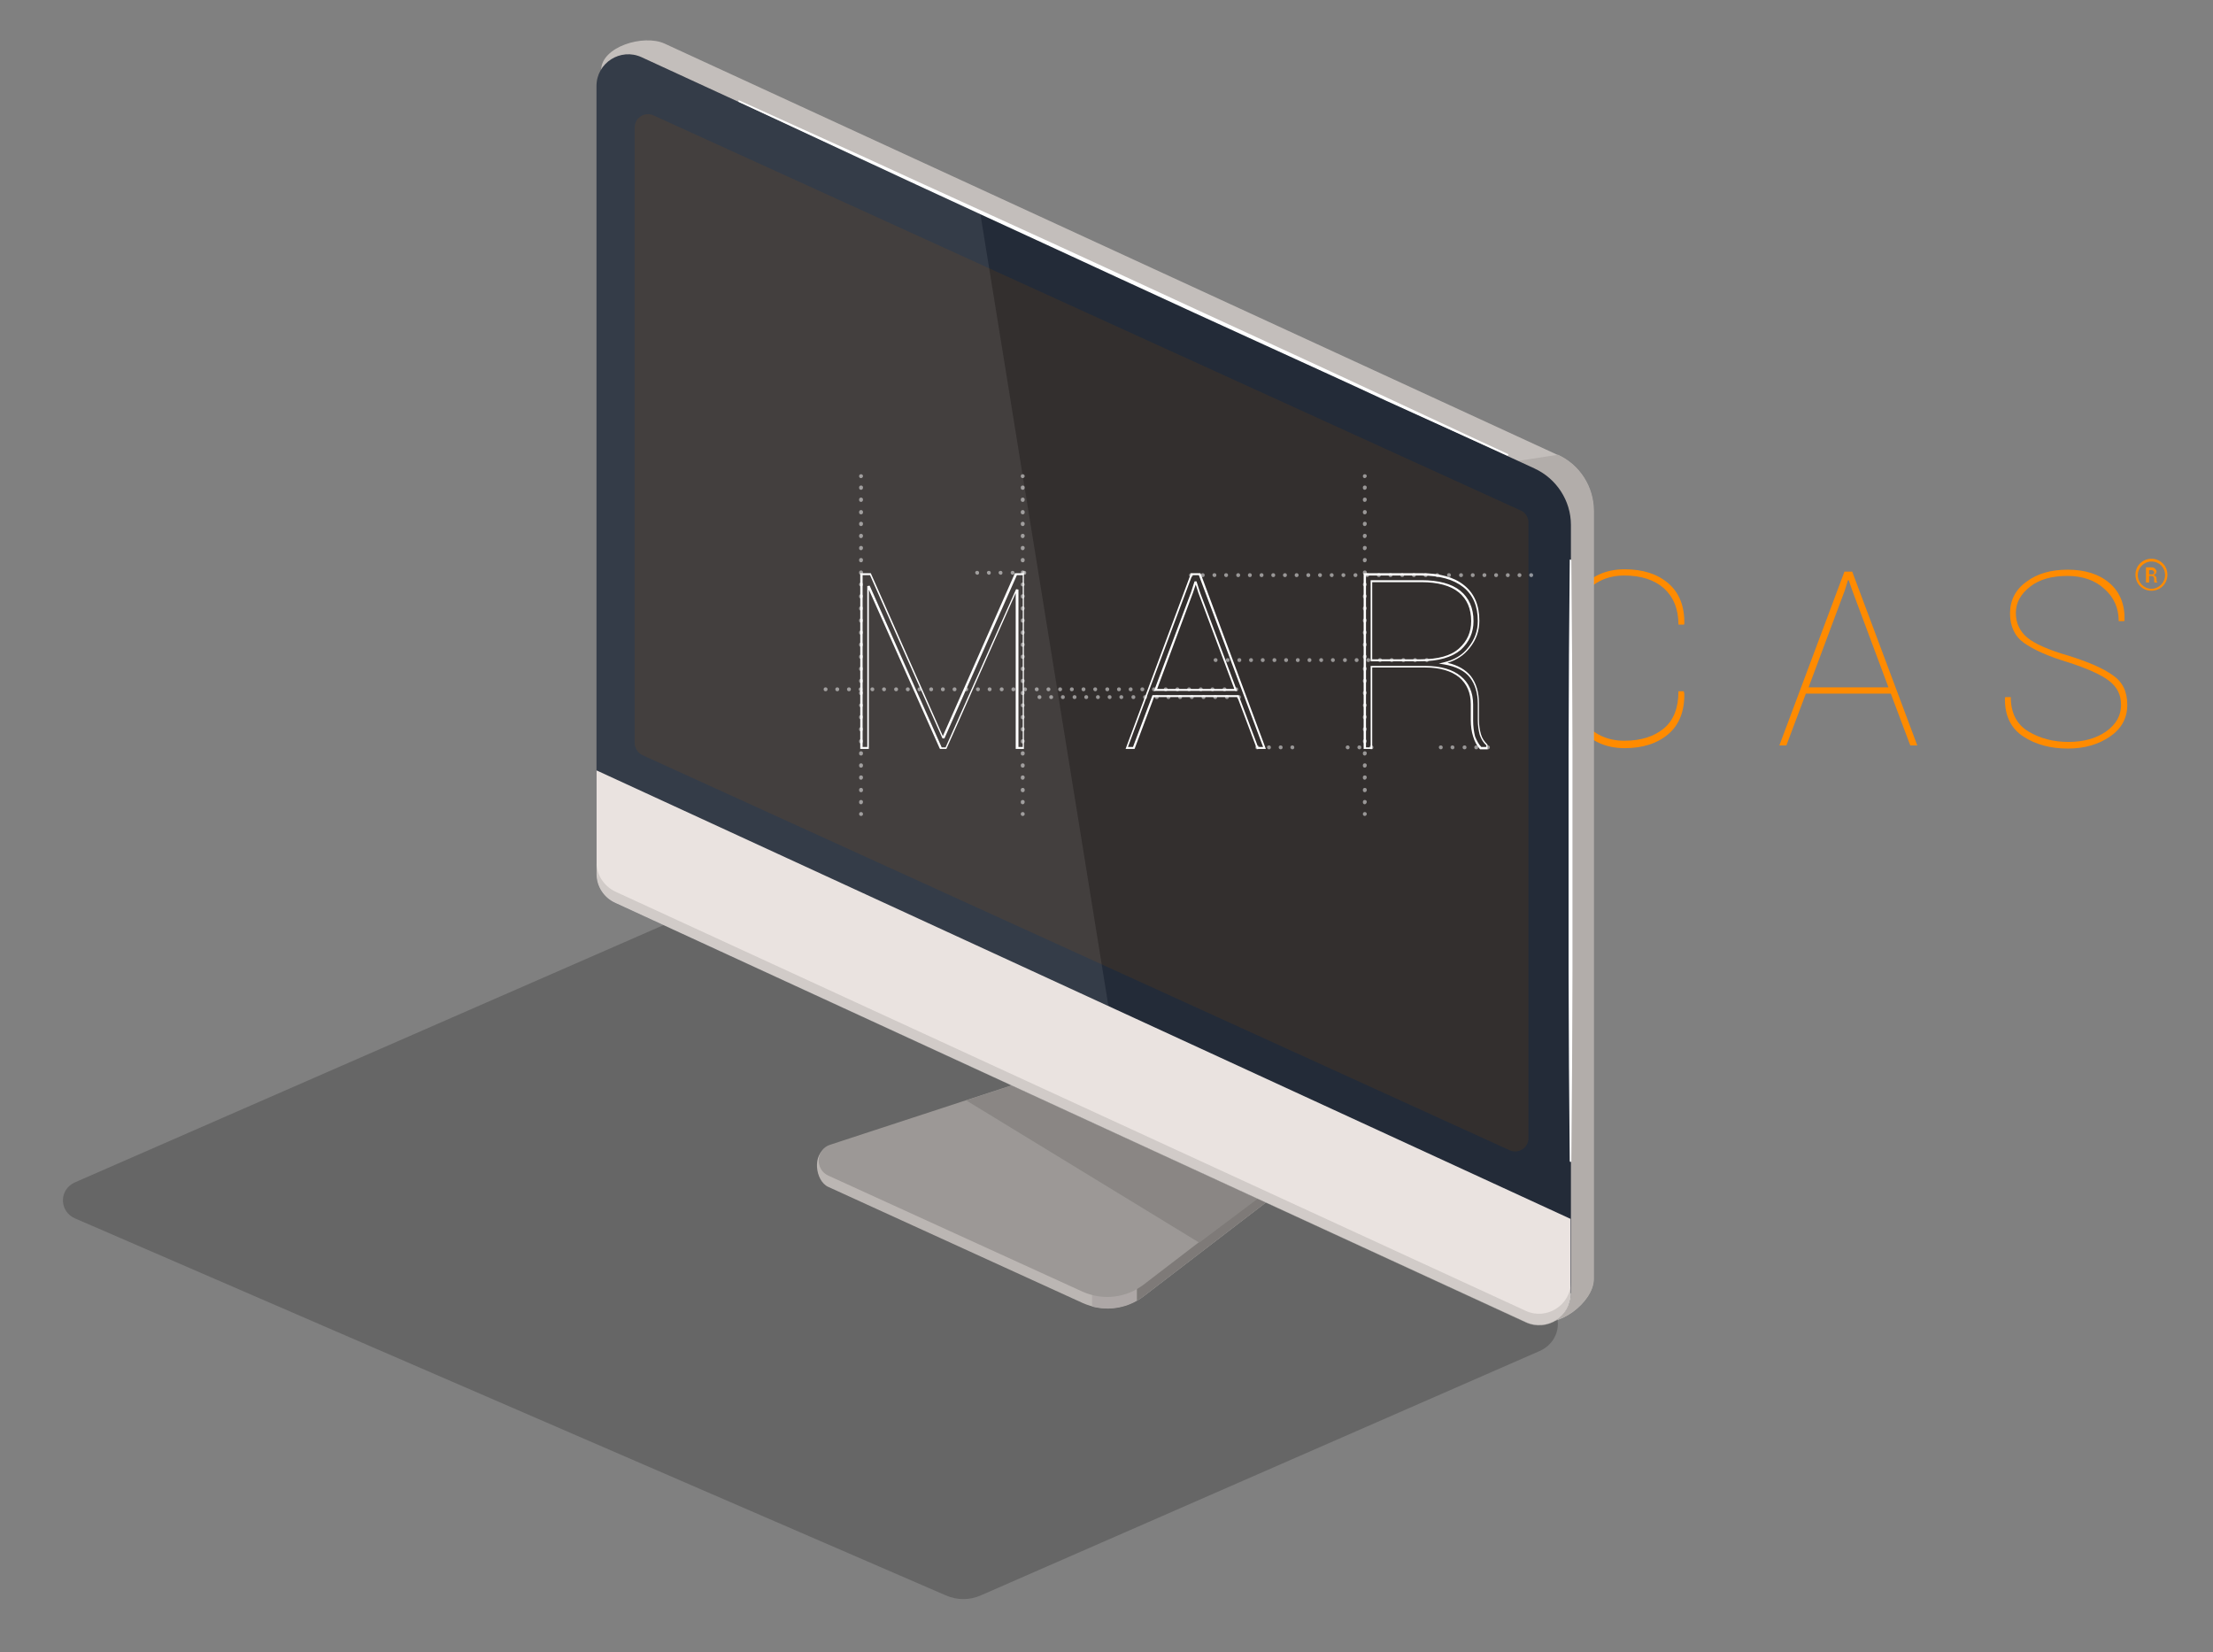 <?xml version="1.0" encoding="utf-8"?>
<!-- Generator: Adobe Illustrator 18.0.0, SVG Export Plug-In . SVG Version: 6.00 Build 0)  -->
<!DOCTYPE svg PUBLIC "-//W3C//DTD SVG 1.1//EN" "http://www.w3.org/Graphics/SVG/1.1/DTD/svg11.dtd">
<svg version="1.1" id="Capa_1" xmlns="http://www.w3.org/2000/svg" xmlns:xlink="http://www.w3.org/1999/xlink" x="0px" y="0px"
	 viewBox="0 0 568 424" enable-background="new 0 0 568 424" xml:space="preserve">
<rect x="0" y="0" width="568" height="424" fill="#808080" stroke="none"/>
<g>
	<g>
		<g>
			<g>
				<path fill="#FF8B00" d="M233.4,188.7h0.2l18.6-41.9h1.9v44.6h-1.7v-40.5l-0.2,0l-18.1,40.5h-1.3l-18.5-41.4l-0.2,0v41.4h-1.7
					v-44.6h2.3L233.4,188.7z"/>
			</g>
			<g>
				<path fill="#FF8B00" d="M309.1,178h-21.8l-5,13.3h-1.8l16.7-44.6h2l16.7,44.6h-1.8L309.1,178z M288,176.4h20.5l-9.3-24.9
					l-0.9-2.6h-0.2l-0.8,2.6L288,176.4z"/>
			</g>
			<g>
				<path fill="#FF8B00" d="M343.4,170.5v20.9h-1.7v-44.6h14.5c4.7,0,8.3,1,10.8,3c2.5,2,3.8,5,3.8,8.9c0,2.5-0.8,4.8-2.4,6.8
					c-1.6,2.1-3.8,3.4-6.6,4c3.2,0.6,5.5,1.7,6.9,3.5c1.4,1.8,2.1,4.1,2.1,6.9v4.2c0,1.4,0.2,2.6,0.5,3.7c0.3,1.1,0.9,2,1.7,2.7v0.8
					h-1.6c-0.7-0.8-1.3-1.9-1.7-3.1c-0.4-1.2-0.6-2.6-0.6-4.1v-4.1c0-3-1-5.4-3.1-7.1c-2.1-1.7-5-2.5-8.9-2.5H343.4z M343.4,168.8
					h12.6c4.6,0,7.9-1,10.1-2.9c2.2-1.9,3.2-4.3,3.2-7.2c0-3.3-1.1-5.9-3.3-7.6c-2.2-1.8-5.4-2.6-9.7-2.6h-12.9V168.8z"/>
			</g>
			<g>
				<path fill="#FF8B00" d="M432.2,177.7l0.1,0.2c0.1,4.6-1.3,8.1-4.1,10.5c-2.8,2.4-6.6,3.6-11.2,3.6c-4.9,0-8.8-1.8-11.7-5.4
					c-2.9-3.6-4.4-8.3-4.4-14.2v-6.7c0-5.8,1.5-10.6,4.4-14.2c2.9-3.6,6.8-5.4,11.7-5.4c4.7,0,8.4,1.2,11.2,3.6
					c2.8,2.4,4.2,5.9,4.1,10.4l-0.1,0.2h-1.4c0-4-1.3-7.1-3.7-9.3c-2.5-2.2-5.9-3.3-10.2-3.3c-4.3,0-7.8,1.6-10.5,4.9
					c-2.7,3.3-4,7.6-4,12.9v6.7c0,5.4,1.3,9.7,4,13c2.7,3.3,6.2,4.9,10.5,4.9c4.3,0,7.7-1.1,10.2-3.2c2.5-2.1,3.7-5.3,3.7-9.5H432.2
					z"/>
			</g>
			<g>
				<path fill="#FF8B00" d="M485.3,178h-21.8l-5,13.3h-1.8l16.7-44.6h2l16.7,44.6h-1.8L485.3,178z M464.2,176.4h20.5l-9.3-24.9
					l-0.9-2.6h-0.2l-0.8,2.6L464.2,176.4z"/>
			</g>
			<g>
				<path fill="#FF8B00" d="M544.4,180.9c0-2.6-1-4.6-3.1-6.2c-2.1-1.6-5.7-3.2-10.7-4.8c-5-1.5-8.7-3.2-11.1-4.9
					c-2.4-1.7-3.6-4.3-3.6-7.6c0-3.3,1.4-6.1,4.2-8.1c2.8-2.1,6.3-3.1,10.6-3.1c4.4,0,8,1.1,10.7,3.4c2.7,2.3,4,5.5,3.9,9.6
					l-0.1,0.2h-1.4c0-3.3-1.2-6.1-3.7-8.3c-2.4-2.2-5.6-3.3-9.5-3.3c-4,0-7.2,0.9-9.6,2.8c-2.4,1.9-3.6,4.1-3.6,6.7
					c0,2.6,1,4.7,2.9,6.3c1.9,1.6,5.5,3.2,10.7,4.7c5.1,1.6,8.8,3.2,11.3,5c2.5,1.7,3.7,4.2,3.7,7.6c0,3.4-1.5,6.1-4.4,8.1
					c-2.9,2-6.5,3.1-10.8,3.1c-4.5,0-8.3-1-11.5-3.1c-3.2-2.1-4.8-5.4-4.7-9.9l0.1-0.2h1.4c0,4,1.5,7,4.5,8.8
					c3,1.8,6.4,2.7,10.3,2.7c3.9,0,7.1-0.9,9.7-2.7C543.2,185.8,544.4,183.6,544.4,180.9z"/>
			</g>
		</g>
		<g>
			<g>
				<g>
					<path fill="#FF8B00" d="M552.2,151.6c-2.3,0-4.1-1.8-4.1-4.1c0-2.3,1.8-4.1,4.1-4.1c2.3,0,4.1,1.8,4.1,4.1
						C556.3,149.8,554.5,151.6,552.2,151.6z M552.2,144.1c-1.9,0-3.5,1.6-3.5,3.5c0,1.9,1.6,3.5,3.5,3.5c1.9,0,3.5-1.6,3.5-3.5
						C555.7,145.6,554.2,144.1,552.2,144.1z"/>
				</g>
			</g>
			<g>
				<g>
					<path fill="#FF8B00" d="M551.6,148v1.5h-0.8v-3.9h1.3c0.4,0,0.8,0.1,1,0.3c0.2,0.2,0.4,0.5,0.4,0.8c0,0.2-0.1,0.4-0.2,0.5
						c-0.1,0.1-0.3,0.3-0.5,0.4c0.2,0.1,0.4,0.2,0.5,0.3c0.1,0.2,0.2,0.4,0.2,0.6v0.3c0,0.1,0,0.2,0,0.3c0,0.1,0.1,0.2,0.2,0.3v0.1
						H553c-0.1-0.1-0.1-0.2-0.1-0.3c0-0.1,0-0.3,0-0.4v-0.3c0-0.2-0.1-0.3-0.2-0.5c-0.1-0.1-0.3-0.2-0.4-0.2H551.6z M551.6,147.4
						h0.6c0.2,0,0.4,0,0.5-0.1c0.1-0.1,0.2-0.2,0.2-0.4c0-0.2-0.1-0.3-0.2-0.4c-0.1-0.1-0.3-0.2-0.5-0.2h-0.6V147.4z"/>
				</g>
			</g>
		</g>
	</g>
	<g>
		<path fill="#EAE3E0" d="M295.3,270.9l42.9,19.6c2.9,1.3,3.4,5.3,0.8,7.2l-45.5,34.9c-4.5,3.4-10.4,4.1-15.6,1.8l-65.3-29.8
			c-3.5-1.6-4.1-8.7-0.4-9.9l80-23.9C293.2,270.4,294.3,270.5,295.3,270.9z"/>
	</g>
	<g>
		<g>
			<path fill="#D8D1CF" d="M292.2,270.8c1-0.3,2.1-0.3,3.1,0.2l42.9,19.6c2.9,1.3,3.4,5.3,0.8,7.2l-45.5,34.9
				c-3.8,2.9-8.6,3.8-13.2,2.6v-60.9L292.2,270.8z"/>
		</g>
	</g>
	<g>
		<g>
			<path fill="#9D9996" d="M292.2,270.8c1-0.3,2.1-0.3,3.1,0.2l42.9,19.6c2.9,1.3,3.4,5.3,0.8,7.2l-45.5,34.9
				c-0.5,0.4-1.1,0.8-1.7,1.1v-62.9L292.2,270.8z"/>
		</g>
	</g>
	<g>
		<path fill="#C3BEBB" d="M295.3,268l42.9,19.6c2.9,1.3,3.4,5.3,0.8,7.2l-45.5,34.9c-4.5,3.4-10.4,4.1-15.6,1.8l-65.3-29.8
			c-3.5-1.6-3.2-6.7,0.4-7.9l79.1-25.9C293.2,267.5,294.3,267.5,295.3,268z"/>
	</g>
	<g>
		<g>
			<path fill="#ACA8A5" d="M287.6,269.4c1-0.3,2.1-0.3,3.1,0.2l42.9,19.6c2.9,1.3,4.5,7,1.9,8.9l-27.7,20.8l-59.8-36.5L287.6,269.4z
				"/>
		</g>
	</g>
	<g>
		<path fill="#C3BEBB" d="M409,131.2v197.1c0,6-9.4,13-14.9,10.5L163.8,228.1c-2.9-1.3-4.8-4.2-4.8-7.4l-4.7-202.7
			c0-6,10.9-9.3,16.3-6.8l229.1,105.5C405.4,119.2,409,124.9,409,131.2z"/>
	</g>
	<g>
		<g>
			<path fill="#B2ADAA" d="M399.9,116.7c5.6,2.6,9.2,8.2,9.2,14.4v197.1c0,6-9.4,13-14.9,10.5l-22.9-11V121.1L399.9,116.7z"/>
		</g>
	</g>
	<g>
		<path fill="#232B38" d="M403.2,134.7v197.1c0,6-6.2,9.9-11.6,7.4L157.9,231.7c-2.9-1.3-4.8-4.2-4.8-7.4V22.1c0-6,6.2-9.9,11.6-7.4
			l229.1,105.5C399.5,122.8,403.2,128.5,403.2,134.7z"/>
	</g>
	<g opacity="0.2">
		<path d="M174.6,237.4l220.6,95.5c6.2,2.7,6.2,11,0,13.8l-143.4,62.7c-2.9,1.3-6.2,1.3-9.1,0L19.3,312.7c-4.2-1.8-4.2-7.5,0-9.3
			l150.8-65.9C171.5,236.8,173.2,236.8,174.6,237.4z"/>
	</g>
	<g>
		<g>
			<path fill="#EAE3E0" d="M403.2,331.9c0,6-6.2,9.9-11.6,7.4L157.9,231.7c-2.9-1.3-4.8-4.2-4.8-7.4v-26.6l250,115.1V331.9z"/>
		</g>
	</g>
	<g opacity="0.41">
		<g>
			<path fill="#ACA8A5" d="M157.9,228.8l233.7,107.6c5.4,2.5,11.6-1.5,11.6-7.4v3c0,6-6.2,9.9-11.6,7.4L157.9,231.7
				c-2.9-1.3-4.8-4.2-4.8-7.4v-3C153.1,224.5,155,227.4,157.9,228.8z"/>
		</g>
	</g>
	<g>
		<g>
			<path fill="#332F2E" d="M392.3,134.1v158c0,2.5-2.6,4.1-4.8,3.1L164.9,193.8c-1.2-0.6-2-1.8-2-3.1v-158c0-2.5,2.6-4.1,4.8-3.1
				L390.3,131C391.5,131.5,392.3,132.7,392.3,134.1z"/>
		</g>
		<g opacity="8.000000e-002">
			<g>
				<path fill="#FFFFFF" d="M153.1,22.1c0-6,6.2-9.9,11.6-7.4l86.9,40l32.9,203.5l-131.4-60.5V22.1z"/>
			</g>
		</g>
	</g>
	<g>
		<g>
			<path fill="#FFFFFF" d="M402.9,143.8c0,0-0.1,9.6-0.2,24.1c0,7.2-0.1,15.7-0.1,24.7c0,9,0,18.7,0,28.3c0,9.6,0,19.3,0,28.3
				c0,9,0.1,17.5,0.1,24.7c0.1,14.5,0.2,24.1,0.2,24.1c0,0.1,0.1,0.2,0.2,0.2c0.1,0,0.2-0.1,0.2-0.2c0,0,0.1-9.6,0.2-24.1
				c0-7.2,0.1-15.7,0.1-24.7c0-9,0-18.7,0-28.3c0-9.6,0-19.3,0-28.3c0-9-0.1-17.5-0.1-24.7c-0.1-14.5-0.2-24.1-0.2-24.1
				c0-0.1-0.1-0.2-0.2-0.2C403,143.5,402.9,143.6,402.9,143.8z"/>
		</g>
		<g>
			<path fill="#FFFFFF" d="M189.7,26.2c0,0,12.3,5.7,30.7,14.3c9.2,4.3,20,9.3,31.5,14.6c11.5,5.3,23.9,11,36.2,16.7
				c12.3,5.7,24.6,11.3,36.2,16.6c11.6,5.3,22.4,10.2,31.6,14.5c18.5,8.4,30.9,14,30.9,14c0.1,0.1,0.3,0,0.3-0.1
				c0.1-0.1,0-0.3-0.1-0.3c0,0-12.3-5.7-30.7-14.3c-9.2-4.3-20-9.3-31.5-14.6c-11.5-5.3-23.9-11-36.2-16.7
				c-12.3-5.7-24.6-11.3-36.2-16.6C240.8,49,230,44.1,220.7,39.8c-18.5-8.4-30.9-14-30.9-14c-0.1-0.1-0.3,0-0.3,0.1
				C189.5,26,189.6,26.2,189.7,26.2z"/>
		</g>
	</g>
	<g>
		<g>
			<path fill="#FFFFFF" d="M262.9,192.2h-2.2v-40l-17.8,40h-1.6l-0.1-0.1l-18.2-40.8v40.9h-2.2v-45.1h2.7l18.5,41.8l18.5-41.8h2.3
				V192.2z M261.3,191.7h1.2v-44.1H261l-18.6,41.9h-0.5l-18.6-41.9h-1.9v44.1h1.2v-41.3l0.6-0.1l0.1,0.2l18.4,41.3h1l18.1-40.6
				l0.6,0.1V191.7z"/>
		</g>
		<g>
			<path fill="#FFFFFF" d="M324.9,192.2h-2.3l-5-13.3h-21.4l-5,13.3h-2.3l16.8-45.1h2.4l0.1,0.2L324.9,192.2z M322.9,191.7h1.3
				l-16.5-44.1H306l-16.5,44.1h1.3l5-13.3h22.1L322.9,191.7z M317.5,177.3h-21.3l9.5-25.3l0.9-2.8h0.5l0.9,2.8L317.5,177.3z
				 M297,176.8h19.8l-9.2-24.6l-0.7-2.2l-0.7,2.1L297,176.8z"/>
		</g>
		<g>
			<path fill="#FFFFFF" d="M381.9,192.3h-2l-0.1-0.1c-0.8-0.9-1.3-1.9-1.7-3.2c-0.4-1.2-0.6-2.7-0.6-4.2v-4.1c0-2.9-1-5.2-3-6.9
				c-2-1.6-4.9-2.5-8.7-2.5h-13.6v20.9h-2.2v-45.1h14.8c4.7,0,8.4,1,11,3.1c2.6,2.1,3.9,5.1,3.9,9.1c0,2.6-0.8,4.9-2.5,7
				c-1.4,1.8-3.3,3.1-5.7,3.8c2.7,0.6,4.7,1.8,6,3.4c1.4,1.8,2.1,4.2,2.1,7v4.2c0,1.4,0.2,2.6,0.5,3.7c0.3,1.1,0.9,1.9,1.6,2.6
				l0.1,0.1V192.3z M380.2,191.7h1.3v-0.4c-0.8-0.7-1.3-1.6-1.7-2.7c-0.3-1.1-0.5-2.4-0.5-3.8v-4.2c0-2.7-0.7-5-2-6.7
				c-1.3-1.7-3.6-2.9-6.7-3.4l-1.3-0.2l1.2-0.3c2.7-0.6,4.9-1.9,6.4-3.9c1.6-2,2.4-4.2,2.4-6.7c0-3.8-1.2-6.7-3.7-8.7
				c-2.5-2-6.1-3-10.7-3h-14.3v44.1h1.2v-20.9h14.1c3.9,0,6.9,0.9,9,2.6c2.1,1.7,3.2,4.2,3.2,7.3v4.1c0,1.5,0.2,2.9,0.5,4.1
				C379,190,379.5,191,380.2,191.7z M364.6,169.7h-12.8v-20.8h13.1c4.3,0,7.7,0.9,9.9,2.7c2.2,1.8,3.4,4.4,3.4,7.8
				c0,2.9-1.1,5.4-3.3,7.4C372.6,168.7,369.2,169.7,364.6,169.7z M352.3,169.2h12.3c4.5,0,7.8-0.9,9.9-2.8c2.1-1.9,3.1-4.2,3.1-7
				c0-3.2-1.1-5.7-3.2-7.4c-2.1-1.7-5.3-2.6-9.6-2.6h-12.6V169.2z"/>
		</g>
	</g>
	<g>
		<g>
			<g opacity="0.5">
				<g>
					<path fill="#FFFFFF" d="M350.3,209.4c-0.3,0-0.5-0.2-0.5-0.5v0c0-0.3,0.2-0.5,0.5-0.5c0.3,0,0.5,0.2,0.5,0.5
						C350.8,209.2,350.5,209.4,350.3,209.4z"/>
				</g>
				<g>
					<path fill="#FFFFFF" d="M350.3,206.4c-0.3,0-0.5-0.2-0.5-0.5v-0.1c0-0.3,0.2-0.5,0.5-0.5c0.3,0,0.5,0.2,0.5,0.5
						S350.5,206.4,350.3,206.4z M350.3,203.3c-0.3,0-0.5-0.2-0.5-0.5v-0.1c0-0.3,0.2-0.5,0.5-0.5c0.3,0,0.5,0.2,0.5,0.5v0.1
						C350.8,203.1,350.5,203.3,350.3,203.3z M350.3,200.1c-0.3,0-0.5-0.2-0.5-0.5v-0.1c0-0.3,0.2-0.5,0.5-0.5c0.3,0,0.5,0.2,0.5,0.5
						S350.5,200.1,350.3,200.1z M350.3,197c-0.3,0-0.5-0.2-0.5-0.5v-0.1c0-0.3,0.2-0.5,0.5-0.5c0.3,0,0.5,0.2,0.5,0.5
						C350.8,196.8,350.5,197,350.3,197z M350.3,193.9c-0.3,0-0.5-0.2-0.5-0.5v-0.1c0-0.3,0.2-0.5,0.5-0.5c0.3,0,0.5,0.2,0.5,0.5
						C350.8,193.7,350.5,193.9,350.3,193.9z M350.3,190.8c-0.3,0-0.5-0.2-0.5-0.5v-0.1c0-0.3,0.2-0.5,0.5-0.5c0.3,0,0.5,0.2,0.5,0.5
						S350.5,190.8,350.3,190.8z M350.3,187.7c-0.3,0-0.5-0.2-0.5-0.5v-0.1c0-0.3,0.2-0.5,0.5-0.5c0.3,0,0.5,0.2,0.5,0.5
						C350.8,187.5,350.5,187.7,350.3,187.7z M350.3,184.6c-0.3,0-0.5-0.2-0.5-0.5v-0.1c0-0.3,0.2-0.5,0.5-0.5c0.3,0,0.5,0.2,0.5,0.5
						S350.5,184.6,350.3,184.6z M350.3,181.5c-0.3,0-0.5-0.2-0.5-0.5V181c0-0.3,0.2-0.5,0.5-0.5c0.3,0,0.5,0.2,0.5,0.5
						C350.8,181.3,350.5,181.5,350.3,181.5z M350.3,178.4c-0.3,0-0.5-0.2-0.5-0.5v-0.1c0-0.3,0.2-0.5,0.5-0.5c0.3,0,0.5,0.2,0.5,0.5
						S350.5,178.4,350.3,178.4z M350.3,175.3c-0.3,0-0.5-0.2-0.5-0.5v-0.1c0-0.3,0.2-0.5,0.5-0.5c0.3,0,0.5,0.2,0.5,0.5
						C350.8,175.1,350.5,175.3,350.3,175.3z M350.3,172.2c-0.3,0-0.5-0.2-0.5-0.5v-0.1c0-0.3,0.2-0.5,0.5-0.5c0.3,0,0.5,0.2,0.5,0.5
						C350.8,172,350.5,172.2,350.3,172.2z M350.3,169.1c-0.3,0-0.5-0.2-0.5-0.5v-0.1c0-0.3,0.2-0.5,0.5-0.5c0.3,0,0.5,0.2,0.5,0.5
						S350.5,169.1,350.3,169.1z M350.3,166c-0.3,0-0.5-0.2-0.5-0.5v-0.1c0-0.3,0.2-0.5,0.5-0.5c0.3,0,0.5,0.2,0.5,0.5
						C350.8,165.8,350.5,166,350.3,166z M350.3,162.9c-0.3,0-0.5-0.2-0.5-0.5v-0.1c0-0.3,0.2-0.5,0.5-0.5c0.3,0,0.5,0.2,0.5,0.5
						S350.5,162.9,350.3,162.9z M350.3,159.8c-0.3,0-0.5-0.2-0.5-0.5v-0.1c0-0.3,0.2-0.5,0.5-0.5c0.3,0,0.5,0.2,0.5,0.5
						C350.8,159.6,350.5,159.8,350.3,159.8z M350.3,156.7c-0.3,0-0.5-0.2-0.5-0.5v-0.1c0-0.3,0.2-0.5,0.5-0.5c0.3,0,0.5,0.2,0.5,0.5
						S350.5,156.7,350.3,156.7z M350.3,153.6c-0.3,0-0.5-0.2-0.5-0.5v-0.1c0-0.3,0.2-0.5,0.5-0.5c0.3,0,0.5,0.2,0.5,0.5
						S350.5,153.6,350.3,153.6z M350.3,150.5c-0.3,0-0.5-0.2-0.5-0.5V150c0-0.3,0.2-0.5,0.5-0.5c0.3,0,0.5,0.2,0.5,0.5
						C350.8,150.3,350.5,150.5,350.3,150.5z M350.3,147.5c-0.3,0-0.5-0.2-0.5-0.5v-0.1c0-0.3,0.2-0.5,0.5-0.5c0.3,0,0.5,0.2,0.5,0.5
						v0.1C350.8,147.3,350.5,147.5,350.3,147.5z M350.3,144.3c-0.3,0-0.5-0.2-0.5-0.5v-0.1c0-0.3,0.2-0.5,0.5-0.5
						c0.3,0,0.5,0.2,0.5,0.5C350.8,144.1,350.5,144.3,350.3,144.3z M350.3,141.2c-0.3,0-0.5-0.2-0.5-0.5v-0.1c0-0.3,0.2-0.5,0.5-0.5
						c0.3,0,0.5,0.2,0.5,0.5S350.5,141.2,350.3,141.2z M350.3,138.1c-0.3,0-0.5-0.2-0.5-0.5v-0.1c0-0.3,0.2-0.5,0.5-0.5
						c0.3,0,0.5,0.2,0.5,0.5S350.5,138.1,350.3,138.1z M350.3,135c-0.3,0-0.5-0.2-0.5-0.5v-0.1c0-0.3,0.2-0.5,0.5-0.5
						c0.3,0,0.5,0.2,0.5,0.5C350.8,134.8,350.5,135,350.3,135z M350.3,132c-0.3,0-0.5-0.2-0.5-0.5v-0.1c0-0.3,0.2-0.5,0.5-0.5
						c0.3,0,0.5,0.2,0.5,0.5v0.1C350.8,131.8,350.5,132,350.3,132z M350.3,128.8c-0.3,0-0.5-0.2-0.5-0.5v-0.1c0-0.3,0.2-0.5,0.5-0.5
						c0.3,0,0.5,0.2,0.5,0.5C350.8,128.6,350.5,128.8,350.3,128.8z M350.3,125.7c-0.3,0-0.5-0.2-0.5-0.5v-0.1c0-0.3,0.2-0.5,0.5-0.5
						c0.3,0,0.5,0.2,0.5,0.5C350.8,125.5,350.5,125.7,350.3,125.7z"/>
				</g>
				<g>
					<path fill="#FFFFFF" d="M350.3,122.7c-0.3,0-0.5-0.2-0.5-0.5v0c0-0.3,0.2-0.5,0.5-0.5c0.3,0,0.5,0.2,0.5,0.5
						C350.8,122.4,350.5,122.7,350.3,122.7z"/>
				</g>
			</g>
			<g opacity="0.5">
				<g>
					<path fill="#FFFFFF" d="M262.5,209.4c-0.3,0-0.5-0.2-0.5-0.5v0c0-0.3,0.2-0.5,0.5-0.5c0.3,0,0.5,0.2,0.5,0.5
						C263,209.2,262.8,209.4,262.5,209.4z"/>
				</g>
				<g>
					<path fill="#FFFFFF" d="M262.5,206.4c-0.3,0-0.5-0.2-0.5-0.5v-0.1c0-0.3,0.2-0.5,0.5-0.5c0.3,0,0.5,0.2,0.5,0.5
						S262.8,206.4,262.5,206.4z M262.5,203.3c-0.3,0-0.5-0.2-0.5-0.5v-0.1c0-0.3,0.2-0.5,0.5-0.5c0.3,0,0.5,0.2,0.5,0.5v0.1
						C263,203.1,262.8,203.3,262.5,203.3z M262.5,200.1c-0.3,0-0.5-0.2-0.5-0.5v-0.1c0-0.3,0.2-0.5,0.5-0.5c0.3,0,0.5,0.2,0.5,0.5
						S262.8,200.1,262.5,200.1z M262.5,197c-0.3,0-0.5-0.2-0.5-0.5v-0.1c0-0.3,0.2-0.5,0.5-0.5c0.3,0,0.5,0.2,0.5,0.5
						C263,196.8,262.8,197,262.5,197z M262.5,193.9c-0.3,0-0.5-0.2-0.5-0.5v-0.1c0-0.3,0.2-0.5,0.5-0.5c0.3,0,0.5,0.2,0.5,0.5
						C263,193.7,262.8,193.9,262.5,193.9z M262.5,190.8c-0.3,0-0.5-0.2-0.5-0.5v-0.1c0-0.3,0.2-0.5,0.5-0.5c0.3,0,0.5,0.2,0.5,0.5
						S262.8,190.8,262.5,190.8z M262.5,187.7c-0.3,0-0.5-0.2-0.5-0.5v-0.1c0-0.3,0.2-0.5,0.5-0.5c0.3,0,0.5,0.2,0.5,0.5
						C263,187.5,262.8,187.7,262.5,187.7z M262.5,184.6c-0.3,0-0.5-0.2-0.5-0.5v-0.1c0-0.3,0.2-0.5,0.5-0.5c0.3,0,0.5,0.2,0.5,0.5
						S262.8,184.6,262.5,184.6z M262.5,181.5c-0.3,0-0.5-0.2-0.5-0.5V181c0-0.3,0.2-0.5,0.5-0.5c0.3,0,0.5,0.2,0.5,0.5
						C263,181.3,262.8,181.5,262.5,181.5z M262.5,178.4c-0.3,0-0.5-0.2-0.5-0.5v-0.1c0-0.3,0.2-0.5,0.5-0.5c0.3,0,0.5,0.2,0.5,0.5
						S262.8,178.4,262.5,178.4z M262.5,175.3c-0.3,0-0.5-0.2-0.5-0.5v-0.1c0-0.3,0.2-0.5,0.5-0.5c0.3,0,0.5,0.2,0.5,0.5
						C263,175.1,262.8,175.3,262.5,175.3z M262.5,172.2c-0.3,0-0.5-0.2-0.5-0.5v-0.1c0-0.3,0.2-0.5,0.5-0.5c0.3,0,0.5,0.2,0.5,0.5
						C263,172,262.8,172.2,262.5,172.2z M262.5,169.1c-0.3,0-0.5-0.2-0.5-0.5v-0.1c0-0.3,0.2-0.5,0.5-0.5c0.3,0,0.5,0.2,0.5,0.5
						S262.8,169.1,262.5,169.1z M262.5,166c-0.3,0-0.5-0.2-0.5-0.5v-0.1c0-0.3,0.2-0.5,0.5-0.5c0.3,0,0.5,0.2,0.5,0.5
						C263,165.8,262.8,166,262.5,166z M262.5,162.9c-0.3,0-0.5-0.2-0.5-0.5v-0.1c0-0.3,0.2-0.5,0.5-0.5c0.3,0,0.5,0.2,0.5,0.5
						S262.8,162.9,262.5,162.9z M262.5,159.8c-0.3,0-0.5-0.2-0.5-0.5v-0.1c0-0.3,0.2-0.5,0.5-0.5c0.3,0,0.5,0.2,0.5,0.5
						C263,159.6,262.8,159.8,262.5,159.8z M262.5,156.7c-0.3,0-0.5-0.2-0.5-0.5v-0.1c0-0.3,0.2-0.5,0.5-0.5c0.3,0,0.5,0.2,0.5,0.5
						S262.8,156.7,262.5,156.7z M262.5,153.6c-0.3,0-0.5-0.2-0.5-0.5v-0.1c0-0.3,0.2-0.5,0.5-0.5c0.3,0,0.5,0.2,0.5,0.5
						S262.8,153.6,262.5,153.6z M262.5,150.5c-0.3,0-0.5-0.2-0.5-0.5V150c0-0.3,0.2-0.5,0.5-0.5c0.3,0,0.5,0.2,0.5,0.5
						C263,150.3,262.8,150.5,262.5,150.5z M262.5,147.5c-0.3,0-0.5-0.2-0.5-0.5v-0.1c0-0.3,0.2-0.5,0.5-0.5c0.3,0,0.5,0.2,0.5,0.5
						v0.1C263,147.3,262.8,147.5,262.5,147.5z M262.5,144.3c-0.3,0-0.5-0.2-0.5-0.5v-0.1c0-0.3,0.2-0.5,0.5-0.5
						c0.3,0,0.5,0.2,0.5,0.5C263,144.1,262.8,144.3,262.5,144.3z M262.5,141.2c-0.3,0-0.5-0.2-0.5-0.5v-0.1c0-0.3,0.2-0.5,0.5-0.5
						c0.3,0,0.5,0.2,0.5,0.5S262.8,141.2,262.5,141.2z M262.5,138.1c-0.3,0-0.5-0.2-0.5-0.5v-0.1c0-0.3,0.2-0.5,0.5-0.5
						c0.3,0,0.5,0.2,0.5,0.5S262.8,138.1,262.5,138.1z M262.5,135c-0.3,0-0.5-0.2-0.5-0.5v-0.1c0-0.3,0.2-0.5,0.5-0.5
						c0.3,0,0.5,0.2,0.5,0.5C263,134.8,262.8,135,262.5,135z M262.5,132c-0.3,0-0.5-0.2-0.5-0.5v-0.1c0-0.3,0.2-0.5,0.5-0.5
						c0.3,0,0.5,0.2,0.5,0.5v0.1C263,131.8,262.8,132,262.5,132z M262.5,128.8c-0.3,0-0.5-0.2-0.5-0.5v-0.1c0-0.3,0.2-0.5,0.5-0.5
						c0.3,0,0.5,0.2,0.5,0.5C263,128.6,262.8,128.8,262.5,128.8z M262.5,125.7c-0.3,0-0.5-0.2-0.5-0.5v-0.1c0-0.3,0.2-0.5,0.5-0.5
						c0.3,0,0.5,0.2,0.5,0.5C263,125.5,262.8,125.7,262.5,125.7z"/>
				</g>
				<g>
					<path fill="#FFFFFF" d="M262.5,122.7c-0.3,0-0.5-0.2-0.5-0.5v0c0-0.3,0.2-0.5,0.5-0.5c0.3,0,0.5,0.2,0.5,0.5
						C263,122.4,262.8,122.7,262.5,122.7z"/>
				</g>
			</g>
			<g opacity="0.5">
				<g>
					<path fill="#FFFFFF" d="M221,209.4c-0.3,0-0.5-0.2-0.5-0.5v0c0-0.3,0.2-0.5,0.5-0.5c0.3,0,0.5,0.2,0.5,0.5
						C221.5,209.2,221.3,209.4,221,209.4z"/>
				</g>
				<g>
					<path fill="#FFFFFF" d="M221,206.4c-0.3,0-0.5-0.2-0.5-0.5v-0.1c0-0.3,0.2-0.5,0.5-0.5c0.3,0,0.5,0.2,0.5,0.5
						S221.3,206.4,221,206.4z M221,203.3c-0.3,0-0.5-0.2-0.5-0.5v-0.1c0-0.3,0.2-0.5,0.5-0.5c0.3,0,0.5,0.2,0.5,0.5v0.1
						C221.5,203.1,221.3,203.3,221,203.3z M221,200.1c-0.3,0-0.5-0.2-0.5-0.5v-0.1c0-0.3,0.2-0.5,0.5-0.5c0.3,0,0.5,0.2,0.5,0.5
						S221.3,200.1,221,200.1z M221,197c-0.3,0-0.5-0.2-0.5-0.5v-0.1c0-0.3,0.2-0.5,0.5-0.5c0.3,0,0.5,0.2,0.5,0.5
						C221.5,196.8,221.3,197,221,197z M221,193.9c-0.3,0-0.5-0.2-0.5-0.5v-0.1c0-0.3,0.2-0.5,0.5-0.5c0.3,0,0.5,0.2,0.5,0.5
						C221.5,193.7,221.3,193.9,221,193.9z M221,190.8c-0.3,0-0.5-0.2-0.5-0.5v-0.1c0-0.3,0.2-0.5,0.5-0.5c0.3,0,0.5,0.2,0.5,0.5
						S221.3,190.8,221,190.8z M221,187.7c-0.3,0-0.5-0.2-0.5-0.5v-0.1c0-0.3,0.2-0.5,0.5-0.5c0.3,0,0.5,0.2,0.5,0.5
						C221.5,187.5,221.3,187.7,221,187.7z M221,184.6c-0.3,0-0.5-0.2-0.5-0.5v-0.1c0-0.3,0.2-0.5,0.5-0.5c0.3,0,0.5,0.2,0.5,0.5
						S221.3,184.6,221,184.6z M221,181.5c-0.3,0-0.5-0.2-0.5-0.5V181c0-0.3,0.2-0.5,0.5-0.5c0.3,0,0.5,0.2,0.5,0.5
						C221.5,181.3,221.3,181.5,221,181.5z M221,178.4c-0.3,0-0.5-0.2-0.5-0.5v-0.1c0-0.3,0.2-0.5,0.5-0.5c0.3,0,0.5,0.2,0.5,0.5
						S221.3,178.4,221,178.4z M221,175.3c-0.3,0-0.5-0.2-0.5-0.5v-0.1c0-0.3,0.2-0.5,0.5-0.5c0.3,0,0.5,0.2,0.5,0.5
						C221.5,175.1,221.3,175.3,221,175.3z M221,172.2c-0.3,0-0.5-0.2-0.5-0.5v-0.1c0-0.3,0.2-0.5,0.5-0.5c0.3,0,0.5,0.2,0.5,0.5
						C221.5,172,221.3,172.2,221,172.2z M221,169.1c-0.3,0-0.5-0.2-0.5-0.5v-0.1c0-0.3,0.2-0.5,0.5-0.5c0.3,0,0.5,0.2,0.5,0.5
						S221.3,169.1,221,169.1z M221,166c-0.3,0-0.5-0.2-0.5-0.5v-0.1c0-0.3,0.2-0.5,0.5-0.5c0.3,0,0.5,0.2,0.5,0.5
						C221.5,165.8,221.3,166,221,166z M221,162.9c-0.3,0-0.5-0.2-0.5-0.5v-0.1c0-0.3,0.2-0.5,0.5-0.5c0.3,0,0.5,0.2,0.5,0.5
						S221.3,162.9,221,162.9z M221,159.8c-0.3,0-0.5-0.2-0.5-0.5v-0.1c0-0.3,0.2-0.5,0.5-0.5c0.3,0,0.5,0.2,0.5,0.5
						C221.5,159.6,221.3,159.8,221,159.8z M221,156.7c-0.3,0-0.5-0.2-0.5-0.5v-0.1c0-0.3,0.2-0.5,0.5-0.5c0.3,0,0.5,0.2,0.5,0.5
						S221.3,156.7,221,156.7z M221,153.6c-0.3,0-0.5-0.2-0.5-0.5v-0.1c0-0.3,0.2-0.5,0.5-0.5c0.3,0,0.5,0.2,0.5,0.5
						S221.3,153.6,221,153.6z M221,150.5c-0.3,0-0.5-0.2-0.5-0.5V150c0-0.3,0.2-0.5,0.5-0.5c0.3,0,0.5,0.2,0.5,0.5
						C221.5,150.3,221.3,150.5,221,150.5z M221,147.5c-0.3,0-0.5-0.2-0.5-0.5v-0.1c0-0.3,0.2-0.5,0.5-0.5c0.3,0,0.5,0.2,0.5,0.5v0.1
						C221.5,147.3,221.3,147.5,221,147.5z M221,144.3c-0.3,0-0.5-0.2-0.5-0.5v-0.1c0-0.3,0.2-0.5,0.5-0.5c0.3,0,0.5,0.2,0.5,0.5
						C221.5,144.1,221.3,144.3,221,144.3z M221,141.2c-0.3,0-0.5-0.2-0.5-0.5v-0.1c0-0.3,0.2-0.5,0.5-0.5c0.3,0,0.5,0.2,0.5,0.5
						S221.3,141.2,221,141.2z M221,138.1c-0.3,0-0.5-0.2-0.5-0.5v-0.1c0-0.3,0.2-0.5,0.5-0.5c0.3,0,0.5,0.2,0.5,0.5
						S221.3,138.1,221,138.1z M221,135c-0.3,0-0.5-0.2-0.5-0.5v-0.1c0-0.3,0.2-0.5,0.5-0.5c0.3,0,0.5,0.2,0.5,0.5
						C221.5,134.8,221.3,135,221,135z M221,132c-0.3,0-0.5-0.2-0.5-0.5v-0.1c0-0.3,0.2-0.5,0.5-0.5c0.3,0,0.5,0.2,0.5,0.5v0.1
						C221.5,131.8,221.3,132,221,132z M221,128.8c-0.3,0-0.5-0.2-0.5-0.5v-0.1c0-0.3,0.2-0.5,0.5-0.5c0.3,0,0.5,0.2,0.5,0.5
						C221.5,128.6,221.3,128.8,221,128.8z M221,125.7c-0.3,0-0.5-0.2-0.5-0.5v-0.1c0-0.3,0.2-0.5,0.5-0.5c0.3,0,0.5,0.2,0.5,0.5
						C221.5,125.5,221.3,125.7,221,125.7z"/>
				</g>
				<g>
					<path fill="#FFFFFF" d="M221,122.7c-0.3,0-0.5-0.2-0.5-0.5v0c0-0.3,0.2-0.5,0.5-0.5c0.3,0,0.5,0.2,0.5,0.5
						C221.5,122.4,221.3,122.7,221,122.7z"/>
				</g>
			</g>
		</g>
		<g opacity="0.5">
			<g>
				<path fill="#FFFFFF" d="M317.5,178.9c0-0.3,0.2-0.5,0.5-0.5l0,0c0.3,0,0.5,0.2,0.5,0.5l0,0c0,0.3-0.2,0.5-0.5,0.5l0,0
					C317.7,179.4,317.5,179.2,317.5,178.9z M314.4,178.9c0-0.3,0.2-0.5,0.5-0.5l0,0c0.3,0,0.5,0.2,0.5,0.5l0,0
					c0,0.3-0.2,0.5-0.5,0.5l0,0C314.7,179.4,314.4,179.2,314.4,178.9z M311.4,178.9c0-0.3,0.2-0.5,0.5-0.5l0,0
					c0.3,0,0.5,0.2,0.5,0.5l0,0c0,0.3-0.2,0.5-0.5,0.5l0,0C311.7,179.4,311.4,179.2,311.4,178.9z M308.4,178.9
					c0-0.3,0.2-0.5,0.5-0.5l0,0c0.3,0,0.5,0.2,0.5,0.5l0,0c0,0.3-0.2,0.5-0.5,0.5l0,0C308.6,179.4,308.4,179.2,308.4,178.9z
					 M305.4,178.9c0-0.3,0.2-0.5,0.5-0.5l0,0c0.3,0,0.5,0.2,0.5,0.5l0,0c0,0.3-0.2,0.5-0.5,0.5l0,0
					C305.6,179.4,305.4,179.2,305.4,178.9z M302.4,178.9c0-0.3,0.2-0.5,0.5-0.5l0,0c0.3,0,0.5,0.2,0.5,0.5l0,0
					c0,0.3-0.2,0.5-0.5,0.5l0,0C302.6,179.4,302.4,179.2,302.4,178.9z M299.4,178.9c0-0.3,0.2-0.5,0.5-0.5l0,0
					c0.3,0,0.5,0.2,0.5,0.5l0,0c0,0.3-0.2,0.5-0.5,0.5l0,0C299.6,179.4,299.4,179.2,299.4,178.9z M296.4,178.9
					c0-0.3,0.2-0.5,0.5-0.5l0,0c0.3,0,0.5,0.2,0.5,0.5l0,0c0,0.3-0.2,0.5-0.5,0.5l0,0C296.6,179.4,296.4,179.2,296.4,178.9z
					 M293.4,178.9c0-0.3,0.2-0.5,0.5-0.5l0,0c0.3,0,0.5,0.2,0.5,0.5l0,0c0,0.3-0.2,0.5-0.5,0.5l0,0
					C293.6,179.4,293.4,179.2,293.4,178.9z M290.4,178.9c0-0.3,0.2-0.5,0.5-0.5l0,0c0.3,0,0.5,0.2,0.5,0.5l0,0
					c0,0.3-0.2,0.5-0.5,0.5l0,0C290.6,179.4,290.4,179.2,290.4,178.9z M287.3,178.9c0-0.3,0.2-0.5,0.5-0.5l0,0
					c0.3,0,0.5,0.2,0.5,0.5l0,0c0,0.3-0.2,0.5-0.5,0.5l0,0C287.6,179.4,287.3,179.2,287.3,178.9z M284.3,178.9
					c0-0.3,0.2-0.5,0.5-0.5l0,0c0.3,0,0.5,0.2,0.5,0.5l0,0c0,0.3-0.2,0.5-0.5,0.5l0,0C284.6,179.4,284.3,179.2,284.3,178.9z
					 M281.3,178.9c0-0.3,0.2-0.5,0.5-0.5l0,0c0.3,0,0.5,0.2,0.5,0.5l0,0c0,0.3-0.2,0.5-0.5,0.5l0,0
					C281.5,179.4,281.3,179.2,281.3,178.9z M278.3,178.9c0-0.3,0.2-0.5,0.5-0.5l0,0c0.3,0,0.5,0.2,0.5,0.5l0,0
					c0,0.3-0.2,0.5-0.5,0.5l0,0C278.5,179.4,278.3,179.2,278.3,178.9z M275.3,178.9c0-0.3,0.2-0.5,0.5-0.5l0,0
					c0.3,0,0.5,0.2,0.5,0.5l0,0c0,0.3-0.2,0.5-0.5,0.5l0,0C275.5,179.4,275.3,179.2,275.3,178.9z M272.3,178.9
					c0-0.3,0.2-0.5,0.5-0.5l0,0c0.3,0,0.5,0.2,0.5,0.5l0,0c0,0.3-0.2,0.5-0.5,0.5l0,0C272.5,179.4,272.3,179.2,272.3,178.9z
					 M269.3,178.9c0-0.3,0.2-0.5,0.5-0.5l0,0c0.3,0,0.5,0.2,0.5,0.5l0,0c0,0.3-0.2,0.5-0.5,0.5l0,0
					C269.5,179.4,269.3,179.2,269.3,178.9z M266.3,178.9c0-0.3,0.2-0.5,0.5-0.5l0,0c0.3,0,0.5,0.2,0.5,0.5l0,0
					c0,0.3-0.2,0.5-0.5,0.5l0,0C266.5,179.4,266.3,179.2,266.3,178.9z"/>
			</g>
			<g>
				<path fill="#FFFFFF" d="M316.8,176.9c0-0.3,0.2-0.5,0.5-0.5l0,0c0.3,0,0.5,0.2,0.5,0.5l0,0c0,0.3-0.2,0.5-0.5,0.5l0,0
					C317,177.4,316.8,177.2,316.8,176.9z M313.8,176.9c0-0.3,0.2-0.5,0.5-0.5l0,0c0.3,0,0.5,0.2,0.5,0.5l0,0c0,0.3-0.2,0.5-0.5,0.5
					l0,0C314,177.4,313.8,177.2,313.8,176.9z M310.7,176.9c0-0.3,0.2-0.5,0.5-0.5l0,0c0.3,0,0.5,0.2,0.5,0.5l0,0
					c0,0.3-0.2,0.5-0.5,0.5l0,0C311,177.4,310.7,177.2,310.7,176.9z M307.7,176.9c0-0.3,0.2-0.5,0.5-0.5l0,0c0.3,0,0.5,0.2,0.5,0.5
					l0,0c0,0.3-0.2,0.5-0.5,0.5l0,0C308,177.4,307.7,177.2,307.7,176.9z M304.7,176.9c0-0.3,0.2-0.5,0.5-0.5l0,0
					c0.3,0,0.5,0.2,0.5,0.5l0,0c0,0.3-0.2,0.5-0.5,0.5l0,0C304.9,177.4,304.7,177.2,304.7,176.9z M301.7,176.9
					c0-0.3,0.2-0.5,0.5-0.5l0,0c0.3,0,0.5,0.2,0.5,0.5l0,0c0,0.3-0.2,0.5-0.5,0.5l0,0C301.9,177.4,301.7,177.2,301.7,176.9z
					 M298.7,176.9c0-0.3,0.2-0.5,0.5-0.5l0,0c0.3,0,0.5,0.2,0.5,0.5l0,0c0,0.3-0.2,0.5-0.5,0.5l0,0
					C298.9,177.4,298.7,177.2,298.7,176.9z M295.7,176.9c0-0.3,0.2-0.5,0.5-0.5l0,0c0.3,0,0.5,0.2,0.5,0.5l0,0
					c0,0.3-0.2,0.5-0.5,0.5l0,0C295.9,177.4,295.7,177.2,295.7,176.9z M292.7,176.9c0-0.3,0.2-0.5,0.5-0.5l0,0
					c0.3,0,0.5,0.2,0.5,0.5l0,0c0,0.3-0.2,0.5-0.5,0.5l0,0C292.9,177.4,292.7,177.2,292.7,176.9z M289.7,176.9
					c0-0.3,0.2-0.5,0.5-0.5l0,0c0.3,0,0.5,0.2,0.5,0.5l0,0c0,0.3-0.2,0.5-0.5,0.5l0,0C289.9,177.4,289.7,177.2,289.7,176.9z
					 M286.7,176.9c0-0.3,0.2-0.5,0.5-0.5l0,0c0.3,0,0.5,0.2,0.5,0.5l0,0c0,0.3-0.2,0.5-0.5,0.5l0,0
					C286.9,177.4,286.7,177.2,286.7,176.9z M283.7,176.9c0-0.3,0.2-0.5,0.5-0.5l0,0c0.3,0,0.5,0.2,0.5,0.5l0,0
					c0,0.3-0.2,0.5-0.5,0.5l0,0C283.9,177.4,283.7,177.2,283.7,176.9z M280.6,176.9c0-0.3,0.2-0.5,0.5-0.5l0,0
					c0.3,0,0.5,0.2,0.5,0.5l0,0c0,0.3-0.2,0.5-0.5,0.5l0,0C280.9,177.4,280.6,177.2,280.6,176.9z M277.6,176.9
					c0-0.3,0.2-0.5,0.5-0.5l0,0c0.3,0,0.5,0.2,0.5,0.5l0,0c0,0.3-0.2,0.5-0.5,0.5l0,0C277.8,177.4,277.6,177.2,277.6,176.9z
					 M274.6,176.9c0-0.3,0.2-0.5,0.5-0.5l0,0c0.3,0,0.5,0.2,0.5,0.5l0,0c0,0.3-0.2,0.5-0.5,0.5l0,0
					C274.8,177.4,274.6,177.2,274.6,176.9z M271.6,176.9c0-0.3,0.2-0.5,0.5-0.5l0,0c0.3,0,0.5,0.2,0.5,0.5l0,0
					c0,0.3-0.2,0.5-0.5,0.5l0,0C271.8,177.4,271.6,177.2,271.6,176.9z M268.6,176.9c0-0.3,0.2-0.5,0.5-0.5l0,0
					c0.3,0,0.5,0.2,0.5,0.5l0,0c0,0.3-0.2,0.5-0.5,0.5l0,0C268.8,177.4,268.6,177.2,268.6,176.9z M265.6,176.9
					c0-0.3,0.2-0.5,0.5-0.5l0,0c0.3,0,0.5,0.2,0.5,0.5l0,0c0,0.3-0.2,0.5-0.5,0.5l0,0C265.8,177.4,265.6,177.2,265.6,176.9z
					 M262.6,176.9c0-0.3,0.2-0.5,0.5-0.5l0,0c0.3,0,0.5,0.2,0.5,0.5l0,0c0,0.3-0.2,0.5-0.5,0.5l0,0
					C262.8,177.4,262.6,177.2,262.6,176.9z M259.6,176.9c0-0.3,0.2-0.5,0.5-0.5l0,0c0.3,0,0.5,0.2,0.5,0.5l0,0
					c0,0.3-0.2,0.5-0.5,0.5l0,0C259.8,177.4,259.6,177.2,259.6,176.9z M256.6,176.9c0-0.3,0.2-0.5,0.5-0.5l0,0
					c0.3,0,0.5,0.2,0.5,0.5l0,0c0,0.3-0.2,0.5-0.5,0.5l0,0C256.8,177.4,256.6,177.2,256.6,176.9z M253.5,176.9
					c0-0.3,0.2-0.5,0.5-0.5l0,0c0.3,0,0.5,0.2,0.5,0.5l0,0c0,0.3-0.2,0.5-0.5,0.5l0,0C253.8,177.4,253.5,177.2,253.5,176.9z
					 M250.5,176.9c0-0.3,0.2-0.5,0.5-0.5l0,0c0.3,0,0.5,0.2,0.5,0.5l0,0c0,0.3-0.2,0.5-0.5,0.5l0,0
					C250.8,177.4,250.5,177.2,250.5,176.9z M247.5,176.9c0-0.3,0.2-0.5,0.5-0.5l0,0c0.3,0,0.5,0.2,0.5,0.5l0,0
					c0,0.3-0.2,0.5-0.5,0.5l0,0C247.7,177.4,247.5,177.2,247.5,176.9z M244.5,176.9c0-0.3,0.2-0.5,0.5-0.5l0,0
					c0.3,0,0.5,0.2,0.5,0.5l0,0c0,0.3-0.2,0.5-0.5,0.5l0,0C244.7,177.4,244.5,177.2,244.5,176.9z M241.5,176.9
					c0-0.3,0.2-0.5,0.5-0.5l0,0c0.3,0,0.5,0.2,0.5,0.5l0,0c0,0.3-0.2,0.5-0.5,0.5l0,0C241.7,177.4,241.5,177.2,241.5,176.9z
					 M238.5,176.9c0-0.3,0.2-0.5,0.5-0.5l0,0c0.3,0,0.5,0.2,0.5,0.5l0,0c0,0.3-0.2,0.5-0.5,0.5l0,0
					C238.7,177.4,238.5,177.2,238.5,176.9z M235.5,176.9c0-0.3,0.2-0.5,0.5-0.5l0,0c0.3,0,0.5,0.2,0.5,0.5l0,0
					c0,0.3-0.2,0.5-0.5,0.5l0,0C235.7,177.4,235.5,177.2,235.5,176.9z M232.5,176.9c0-0.3,0.2-0.5,0.5-0.5l0,0
					c0.3,0,0.5,0.2,0.5,0.5l0,0c0,0.3-0.2,0.5-0.5,0.5l0,0C232.7,177.4,232.5,177.2,232.5,176.9z M229.5,176.9
					c0-0.3,0.2-0.5,0.5-0.5l0,0c0.3,0,0.5,0.2,0.5,0.5l0,0c0,0.3-0.2,0.5-0.5,0.5l0,0C229.7,177.4,229.5,177.2,229.5,176.9z
					 M226.4,176.9c0-0.3,0.2-0.5,0.5-0.5l0,0c0.3,0,0.5,0.2,0.5,0.5l0,0c0,0.3-0.2,0.5-0.5,0.5l0,0
					C226.7,177.4,226.4,177.2,226.4,176.9z M223.4,176.9c0-0.3,0.2-0.5,0.5-0.5l0,0c0.3,0,0.5,0.2,0.5,0.5l0,0
					c0,0.3-0.2,0.5-0.5,0.5l0,0C223.7,177.4,223.4,177.2,223.4,176.9z M220.4,176.9c0-0.3,0.2-0.5,0.5-0.5l0,0
					c0.3,0,0.5,0.2,0.5,0.5l0,0c0,0.3-0.2,0.5-0.5,0.5l0,0C220.6,177.4,220.4,177.2,220.4,176.9z M217.4,176.9
					c0-0.3,0.2-0.5,0.5-0.5l0,0c0.3,0,0.5,0.2,0.5,0.5l0,0c0,0.3-0.2,0.5-0.5,0.5l0,0C217.6,177.4,217.4,177.2,217.4,176.9z
					 M214.4,176.9c0-0.3,0.2-0.5,0.5-0.5l0,0c0.3,0,0.5,0.2,0.5,0.5l0,0c0,0.3-0.2,0.5-0.5,0.5l0,0
					C214.6,177.4,214.4,177.2,214.4,176.9z M211.4,176.9c0-0.3,0.2-0.5,0.5-0.5l0,0c0.3,0,0.5,0.2,0.5,0.5l0,0
					c0,0.3-0.2,0.5-0.5,0.5l0,0C211.6,177.4,211.4,177.2,211.4,176.9z"/>
			</g>
			<g>
				<path fill="#FFFFFF" d="M365.7,169.4c0-0.3,0.2-0.5,0.5-0.5l0,0c0.3,0,0.5,0.2,0.5,0.5l0,0c0,0.3-0.2,0.5-0.5,0.5l0,0
					C366,169.9,365.7,169.7,365.7,169.4z M362.7,169.4c0-0.3,0.2-0.5,0.5-0.5l0,0c0.3,0,0.5,0.2,0.5,0.5l0,0c0,0.3-0.2,0.5-0.5,0.5
					l0,0C362.9,169.9,362.7,169.7,362.7,169.4z M359.7,169.4c0-0.3,0.2-0.5,0.5-0.5l0,0c0.3,0,0.5,0.2,0.5,0.5l0,0
					c0,0.3-0.2,0.5-0.5,0.5l0,0C359.9,169.9,359.7,169.7,359.7,169.4z M356.7,169.4c0-0.3,0.2-0.5,0.5-0.5l0,0
					c0.3,0,0.5,0.2,0.5,0.5l0,0c0,0.3-0.2,0.5-0.5,0.5l0,0C356.9,169.9,356.7,169.7,356.7,169.4z M353.7,169.4
					c0-0.3,0.2-0.5,0.5-0.5l0,0c0.3,0,0.5,0.2,0.5,0.5l0,0c0,0.3-0.2,0.5-0.5,0.5l0,0C353.9,169.9,353.7,169.7,353.7,169.4z
					 M350.7,169.4c0-0.3,0.2-0.5,0.5-0.5l0,0c0.3,0,0.5,0.2,0.5,0.5l0,0c0,0.3-0.2,0.5-0.5,0.5l0,0
					C350.9,169.9,350.7,169.7,350.7,169.4z M347.7,169.4c0-0.3,0.2-0.5,0.5-0.5l0,0c0.3,0,0.5,0.2,0.5,0.5l0,0
					c0,0.3-0.2,0.5-0.5,0.5l0,0C347.9,169.9,347.7,169.7,347.7,169.4z M344.7,169.4c0-0.3,0.2-0.5,0.5-0.5l0,0
					c0.3,0,0.5,0.2,0.5,0.5l0,0c0,0.3-0.2,0.5-0.5,0.5l0,0C344.9,169.9,344.7,169.7,344.7,169.4z M341.6,169.4
					c0-0.3,0.2-0.5,0.5-0.5l0,0c0.3,0,0.5,0.2,0.5,0.5l0,0c0,0.3-0.2,0.5-0.5,0.5l0,0C341.9,169.9,341.6,169.7,341.6,169.4z
					 M338.6,169.4c0-0.3,0.2-0.5,0.5-0.5l0,0c0.3,0,0.5,0.2,0.5,0.5l0,0c0,0.3-0.2,0.5-0.5,0.5l0,0
					C338.9,169.9,338.6,169.7,338.6,169.4z M335.6,169.4c0-0.3,0.2-0.5,0.5-0.5l0,0c0.3,0,0.5,0.2,0.5,0.5l0,0
					c0,0.3-0.2,0.5-0.5,0.5l0,0C335.8,169.9,335.6,169.7,335.6,169.4z M332.6,169.4c0-0.3,0.2-0.5,0.5-0.5l0,0
					c0.3,0,0.5,0.2,0.5,0.5l0,0c0,0.3-0.2,0.5-0.5,0.5l0,0C332.8,169.9,332.6,169.7,332.6,169.4z M329.6,169.4
					c0-0.3,0.2-0.5,0.5-0.5l0,0c0.3,0,0.5,0.2,0.5,0.5l0,0c0,0.3-0.2,0.5-0.5,0.5l0,0C329.8,169.9,329.6,169.7,329.6,169.4z
					 M326.6,169.4c0-0.3,0.2-0.5,0.5-0.5l0,0c0.3,0,0.5,0.2,0.5,0.5l0,0c0,0.3-0.2,0.5-0.5,0.5l0,0
					C326.8,169.9,326.6,169.7,326.6,169.4z M323.6,169.4c0-0.3,0.2-0.5,0.5-0.5l0,0c0.3,0,0.5,0.2,0.5,0.5l0,0
					c0,0.3-0.2,0.5-0.5,0.5l0,0C323.8,169.9,323.6,169.7,323.6,169.4z M320.6,169.4c0-0.3,0.2-0.5,0.5-0.5l0,0
					c0.3,0,0.5,0.2,0.5,0.5l0,0c0,0.3-0.2,0.5-0.5,0.5l0,0C320.8,169.9,320.6,169.7,320.6,169.4z M317.6,169.4
					c0-0.3,0.2-0.5,0.5-0.5l0,0c0.3,0,0.5,0.2,0.5,0.5l0,0c0,0.3-0.2,0.5-0.5,0.5l0,0C317.8,169.9,317.6,169.7,317.6,169.4z
					 M314.6,169.4c0-0.3,0.2-0.5,0.5-0.5l0,0c0.3,0,0.5,0.2,0.5,0.5l0,0c0,0.3-0.2,0.5-0.5,0.5l0,0
					C314.8,169.9,314.6,169.7,314.6,169.4z M311.5,169.4c0-0.3,0.2-0.5,0.5-0.5l0,0c0.3,0,0.5,0.2,0.5,0.5l0,0
					c0,0.3-0.2,0.5-0.5,0.5l0,0C311.8,169.9,311.5,169.7,311.5,169.4z"/>
			</g>
			<g>
				<path fill="#FFFFFF" d="M392.5,147.6c0-0.3,0.2-0.5,0.5-0.5l0,0c0.3,0,0.5,0.2,0.5,0.5l0,0c0,0.3-0.2,0.5-0.5,0.5l0,0
					C392.8,148.1,392.5,147.9,392.5,147.6z M389.5,147.6c0-0.3,0.2-0.5,0.5-0.5l0,0c0.3,0,0.5,0.2,0.5,0.5l0,0
					c0,0.3-0.2,0.5-0.5,0.5l0,0C389.7,148.1,389.5,147.9,389.5,147.6z M386.5,147.6c0-0.3,0.2-0.5,0.5-0.5l0,0
					c0.3,0,0.5,0.2,0.5,0.5l0,0c0,0.3-0.2,0.5-0.5,0.5l0,0C386.7,148.1,386.5,147.9,386.5,147.6z M383.5,147.6
					c0-0.3,0.2-0.5,0.5-0.5l0,0c0.3,0,0.5,0.2,0.5,0.5l0,0c0,0.3-0.2,0.5-0.5,0.5l0,0C383.7,148.1,383.5,147.9,383.5,147.6z
					 M380.5,147.6c0-0.3,0.2-0.5,0.5-0.5l0,0c0.3,0,0.5,0.2,0.5,0.5l0,0c0,0.3-0.2,0.5-0.5,0.5l0,0
					C380.7,148.1,380.5,147.9,380.5,147.6z M377.5,147.6c0-0.3,0.2-0.5,0.5-0.5l0,0c0.3,0,0.5,0.2,0.5,0.5l0,0
					c0,0.3-0.2,0.5-0.5,0.5l0,0C377.7,148.1,377.5,147.9,377.5,147.6z M374.5,147.6c0-0.3,0.2-0.5,0.5-0.5l0,0
					c0.3,0,0.5,0.2,0.5,0.5l0,0c0,0.3-0.2,0.5-0.5,0.5l0,0C374.7,148.1,374.5,147.9,374.5,147.6z M371.4,147.6
					c0-0.3,0.2-0.5,0.5-0.5l0,0c0.3,0,0.5,0.2,0.5,0.5l0,0c0,0.3-0.2,0.5-0.5,0.5l0,0C371.7,148.1,371.4,147.9,371.4,147.6z
					 M368.4,147.6c0-0.3,0.2-0.5,0.5-0.5l0,0c0.3,0,0.5,0.2,0.5,0.5l0,0c0,0.3-0.2,0.5-0.5,0.5l0,0
					C368.7,148.1,368.4,147.9,368.4,147.6z M365.4,147.6c0-0.3,0.2-0.5,0.5-0.5l0,0c0.3,0,0.5,0.2,0.5,0.5l0,0
					c0,0.3-0.2,0.5-0.5,0.5l0,0C365.7,148.1,365.4,147.9,365.4,147.6z M362.4,147.6c0-0.3,0.2-0.5,0.5-0.5l0,0
					c0.3,0,0.5,0.2,0.5,0.5l0,0c0,0.3-0.2,0.5-0.5,0.5l0,0C362.6,148.1,362.4,147.9,362.4,147.6z M359.4,147.6
					c0-0.3,0.2-0.5,0.5-0.5l0,0c0.3,0,0.5,0.2,0.5,0.5l0,0c0,0.3-0.2,0.5-0.5,0.5l0,0C359.6,148.1,359.4,147.9,359.4,147.6z
					 M356.4,147.6c0-0.3,0.2-0.5,0.5-0.5l0,0c0.3,0,0.5,0.2,0.5,0.5l0,0c0,0.3-0.2,0.5-0.5,0.5l0,0
					C356.6,148.1,356.4,147.9,356.4,147.6z M353.4,147.6c0-0.3,0.2-0.5,0.5-0.5l0,0c0.3,0,0.5,0.2,0.5,0.5l0,0
					c0,0.3-0.2,0.5-0.5,0.5l0,0C353.6,148.1,353.4,147.9,353.4,147.6z M350.4,147.6c0-0.3,0.2-0.5,0.5-0.5l0,0
					c0.3,0,0.5,0.2,0.5,0.5l0,0c0,0.3-0.2,0.5-0.5,0.5l0,0C350.6,148.1,350.4,147.9,350.4,147.6z M347.4,147.6
					c0-0.3,0.2-0.5,0.5-0.5l0,0c0.3,0,0.5,0.2,0.5,0.5l0,0c0,0.3-0.2,0.5-0.5,0.5l0,0C347.6,148.1,347.4,147.9,347.4,147.6z
					 M344.3,147.6c0-0.3,0.2-0.5,0.5-0.5l0,0c0.3,0,0.5,0.2,0.5,0.5l0,0c0,0.3-0.2,0.5-0.5,0.5l0,0
					C344.6,148.1,344.3,147.9,344.3,147.6z M341.3,147.6c0-0.3,0.2-0.5,0.5-0.5l0,0c0.3,0,0.5,0.2,0.5,0.5l0,0
					c0,0.3-0.2,0.5-0.5,0.5l0,0C341.6,148.1,341.3,147.9,341.3,147.6z M338.3,147.6c0-0.3,0.2-0.5,0.5-0.5l0,0
					c0.3,0,0.5,0.2,0.5,0.5l0,0c0,0.3-0.2,0.5-0.5,0.5l0,0C338.6,148.1,338.3,147.9,338.3,147.6z M335.3,147.6
					c0-0.3,0.2-0.5,0.5-0.5l0,0c0.3,0,0.5,0.2,0.5,0.5l0,0c0,0.3-0.2,0.5-0.5,0.5l0,0C335.5,148.1,335.3,147.9,335.3,147.6z
					 M332.3,147.6c0-0.3,0.2-0.5,0.5-0.5l0,0c0.3,0,0.5,0.2,0.5,0.5l0,0c0,0.3-0.2,0.5-0.5,0.5l0,0
					C332.5,148.1,332.3,147.9,332.3,147.6z M329.3,147.6c0-0.3,0.2-0.5,0.5-0.5l0,0c0.3,0,0.5,0.2,0.5,0.5l0,0
					c0,0.3-0.2,0.5-0.5,0.5l0,0C329.5,148.1,329.3,147.9,329.3,147.6z M326.3,147.6c0-0.3,0.2-0.5,0.5-0.5l0,0
					c0.3,0,0.5,0.2,0.5,0.5l0,0c0,0.3-0.2,0.5-0.5,0.5l0,0C326.5,148.1,326.3,147.9,326.3,147.6z M323.3,147.6
					c0-0.3,0.2-0.5,0.5-0.5l0,0c0.3,0,0.5,0.2,0.5,0.5l0,0c0,0.3-0.2,0.5-0.5,0.5l0,0C323.5,148.1,323.3,147.9,323.3,147.6z
					 M320.3,147.6c0-0.3,0.2-0.5,0.5-0.5l0,0c0.3,0,0.5,0.2,0.5,0.5l0,0c0,0.3-0.2,0.5-0.5,0.5l0,0
					C320.5,148.1,320.3,147.9,320.3,147.6z M317.3,147.6c0-0.3,0.2-0.5,0.5-0.5l0,0c0.3,0,0.5,0.2,0.5,0.5l0,0
					c0,0.3-0.2,0.5-0.5,0.5l0,0C317.5,148.1,317.3,147.9,317.3,147.6z M314.2,147.6c0-0.3,0.2-0.5,0.5-0.5l0,0
					c0.3,0,0.5,0.2,0.5,0.5l0,0c0,0.3-0.2,0.5-0.5,0.5l0,0C314.5,148.1,314.2,147.9,314.2,147.6z M311.2,147.6
					c0-0.3,0.2-0.5,0.5-0.5l0,0c0.3,0,0.5,0.2,0.5,0.5l0,0c0,0.3-0.2,0.5-0.5,0.5l0,0C311.5,148.1,311.2,147.9,311.2,147.6z
					 M308.2,147.6c0-0.3,0.2-0.5,0.5-0.5l0,0c0.3,0,0.5,0.2,0.5,0.5l0,0c0,0.3-0.2,0.5-0.5,0.5l0,0
					C308.4,148.1,308.2,147.9,308.2,147.6z M305.2,147.6c0-0.3,0.2-0.5,0.5-0.5l0,0c0.3,0,0.5,0.2,0.5,0.5l0,0
					c0,0.3-0.2,0.5-0.5,0.5l0,0C305.4,148.1,305.2,147.9,305.2,147.6z"/>
			</g>
			<g>
				<path fill="#FFFFFF" d="M262.4,147c0-0.3,0.2-0.5,0.5-0.5l0,0c0.3,0,0.5,0.2,0.5,0.5l0,0c0,0.3-0.2,0.5-0.5,0.5l0,0
					C262.6,147.5,262.4,147.2,262.4,147z M259.4,147c0-0.3,0.2-0.5,0.5-0.5l0,0c0.3,0,0.5,0.2,0.5,0.5l0,0c0,0.3-0.2,0.5-0.5,0.5
					l0,0C259.6,147.5,259.4,147.2,259.4,147z M256.3,147c0-0.3,0.2-0.5,0.5-0.5l0,0c0.3,0,0.5,0.2,0.5,0.5l0,0
					c0,0.3-0.2,0.5-0.5,0.5l0,0C256.6,147.5,256.3,147.2,256.3,147z M253.3,147c0-0.3,0.2-0.5,0.5-0.5l0,0c0.3,0,0.5,0.2,0.5,0.5
					l0,0c0,0.3-0.2,0.5-0.5,0.5l0,0C253.6,147.5,253.3,147.2,253.3,147z M250.3,147c0-0.3,0.2-0.5,0.5-0.5l0,0
					c0.3,0,0.5,0.2,0.5,0.5l0,0c0,0.3-0.2,0.5-0.5,0.5l0,0C250.6,147.5,250.3,147.2,250.3,147z"/>
			</g>
			<g>
				<path fill="#FFFFFF" d="M331.2,191.8c0-0.3,0.2-0.5,0.5-0.5l0,0c0.3,0,0.5,0.2,0.5,0.5l0,0c0,0.3-0.2,0.5-0.5,0.5l0,0
					C331.5,192.3,331.2,192.1,331.2,191.8z M328.2,191.8c0-0.3,0.2-0.5,0.5-0.5l0,0c0.3,0,0.5,0.2,0.5,0.5l0,0
					c0,0.3-0.2,0.5-0.5,0.5l0,0C328.5,192.3,328.2,192.1,328.2,191.8z M325.2,191.8c0-0.3,0.2-0.5,0.5-0.5l0,0
					c0.3,0,0.5,0.2,0.5,0.5l0,0c0,0.3-0.2,0.5-0.5,0.5l0,0C325.5,192.3,325.2,192.1,325.2,191.8z M322.2,191.8
					c0-0.3,0.2-0.5,0.5-0.5l0,0c0.3,0,0.5,0.2,0.5,0.5l0,0c0,0.3-0.2,0.5-0.5,0.5l0,0C322.4,192.3,322.2,192.1,322.2,191.8z"/>
			</g>
			<g>
				<path fill="#FFFFFF" d="M351.5,191.8c0-0.3,0.2-0.5,0.5-0.5l0,0c0.3,0,0.5,0.2,0.5,0.5l0,0c0,0.3-0.2,0.5-0.5,0.5l0,0
					C351.7,192.3,351.5,192.1,351.5,191.8z M348.4,191.8c0-0.3,0.2-0.5,0.5-0.5l0,0c0.3,0,0.5,0.2,0.5,0.5l0,0
					c0,0.3-0.2,0.5-0.5,0.5l0,0C348.7,192.3,348.4,192.1,348.4,191.8z M345.4,191.8c0-0.3,0.2-0.5,0.5-0.5l0,0
					c0.3,0,0.5,0.2,0.5,0.5l0,0c0,0.3-0.2,0.5-0.5,0.5l0,0C345.7,192.3,345.4,192.1,345.4,191.8z"/>
			</g>
			<g>
				<path fill="#FFFFFF" d="M381.4,191.8c0-0.3,0.2-0.5,0.5-0.5l0,0c0.3,0,0.5,0.2,0.5,0.5l0,0c0,0.3-0.2,0.5-0.5,0.5l0,0
					C381.6,192.3,381.4,192.1,381.4,191.8z M378.4,191.8c0-0.3,0.2-0.5,0.5-0.5l0,0c0.3,0,0.5,0.2,0.5,0.5l0,0
					c0,0.3-0.2,0.5-0.5,0.5l0,0C378.6,192.3,378.4,192.1,378.4,191.8z M375.4,191.8c0-0.3,0.2-0.5,0.5-0.5l0,0
					c0.3,0,0.5,0.2,0.5,0.5l0,0c0,0.3-0.2,0.5-0.5,0.5l0,0C375.6,192.3,375.4,192.1,375.4,191.8z M372.3,191.8
					c0-0.3,0.2-0.5,0.5-0.5l0,0c0.3,0,0.5,0.2,0.5,0.5l0,0c0,0.3-0.2,0.5-0.5,0.5l0,0C372.6,192.3,372.3,192.1,372.3,191.8z
					 M369.3,191.8c0-0.3,0.2-0.5,0.5-0.5l0,0c0.3,0,0.5,0.2,0.5,0.5l0,0c0,0.3-0.2,0.5-0.5,0.5l0,0
					C369.6,192.3,369.3,192.1,369.3,191.8z"/>
			</g>
		</g>
	</g>
</g>
</svg>
